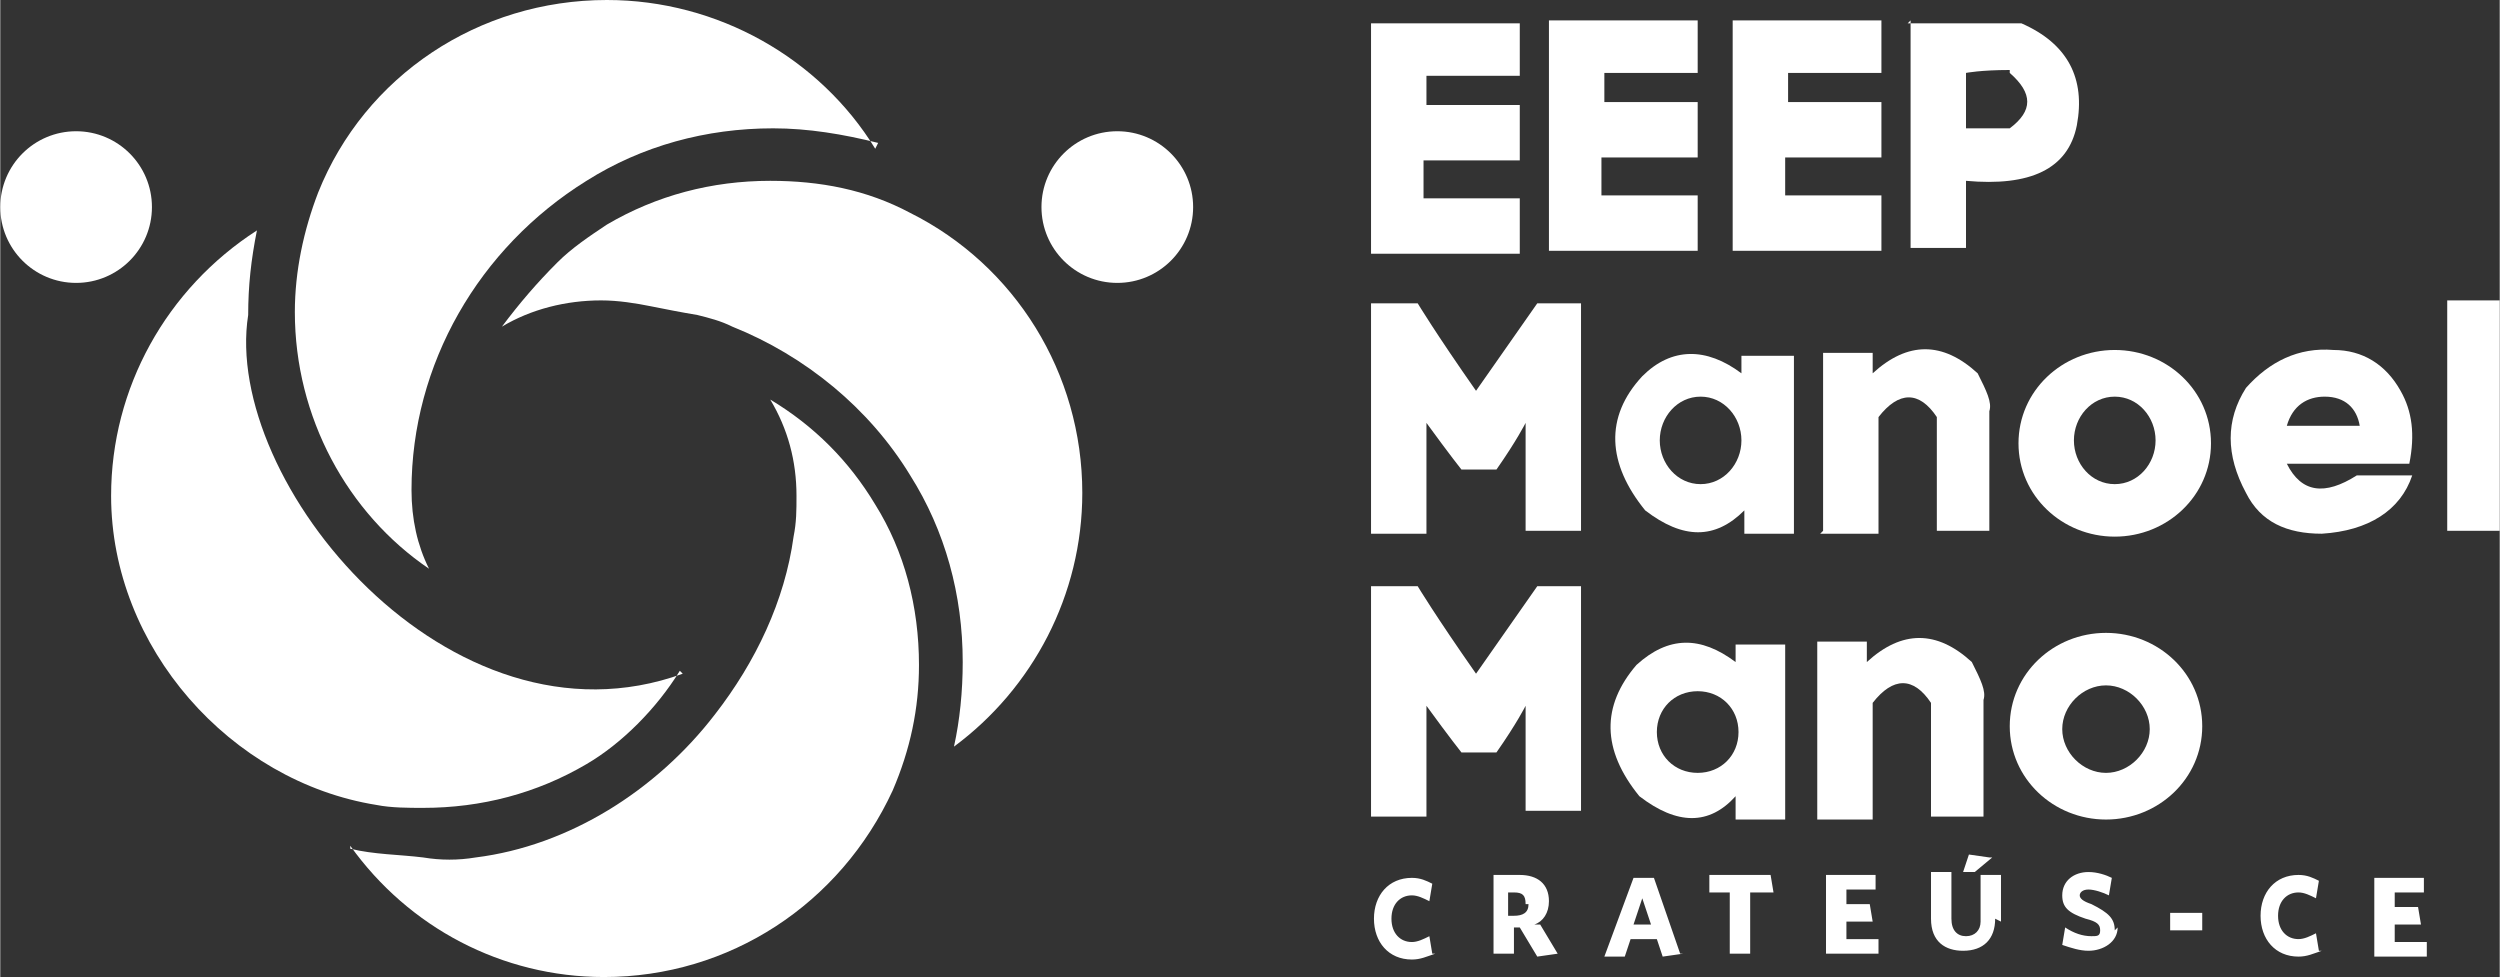 <?xml version="1.0" encoding="UTF-8"?>
<!DOCTYPE svg PUBLIC "-//W3C//DTD SVG 1.1//EN" "http://www.w3.org/Graphics/SVG/1.1/DTD/svg11.dtd">
<!-- Creator: CorelDRAW 2020 (64 Bit) -->
<svg xmlns="http://www.w3.org/2000/svg" xml:space="preserve" width="99.813mm" height="39.008mm" version="1.1" style="shape-rendering:geometricPrecision; text-rendering:geometricPrecision; image-rendering:optimizeQuality; fill-rule:evenodd; clip-rule:evenodd"
viewBox="0 0 857 335"
 xmlns:xlink="http://www.w3.org/1999/xlink"
 xmlns:xodm="http://www.corel.com/coreldraw/odm/2003">
 <rect x="0" y="0" width="857" height="335" fill="#333333" stroke="none"/>
 <defs>
  <style type="text/css">
   <![CDATA[
    .fil0 {fill:white}
    .fil1 {fill:white;fill-rule:nonzero}
   ]]>
  </style>
 </defs>
 <g id="Camada_x0020_1">
  <g id="_2829298758480">
   <g>
    <g>
     <path class="fil0" d="M521 7c0,12 0,19 0,19 0,0 -11,0 -32,0 0,0 0,3 0,10 0,0 11,0 32,0 0,0 0,6 0,19 0,0 -11,0 -33,0 0,0 0,4 0,13 0,0 11,0 33,0 0,0 0,6 0,19 0,0 -17,0 -51,0 0,0 0,-26 0,-79 34,0 51,0 51,0z"/>
     <path class="fil0" d="M582 6c0,12 0,19 0,19 0,0 -11,0 -32,0 0,0 0,3 0,10 0,0 11,0 32,0 0,0 0,6 0,19 0,0 -11,0 -33,0 0,0 0,4 0,13 0,0 11,0 33,0 0,0 0,6 0,19 0,0 -17,0 -51,0 0,0 0,-26 0,-79 34,0 51,0 51,0z"/>
     <path class="fil0" d="M645 6c0,12 0,19 0,19 0,0 -11,0 -32,0 0,0 0,3 0,10 0,0 11,0 32,0 0,0 0,6 0,19 0,0 -11,0 -33,0 0,0 0,4 0,13 0,0 11,0 33,0 0,0 0,6 0,19 0,0 -17,0 -51,0 0,0 0,-26 0,-79 34,0 51,0 51,0z"/>
     <path class="fil0" d="M655 7c0,52 0,78 0,78 12,0 19,0 19,0 0,-16 0,-23 0,-23 22,2 35,-4 38,-19 3,-16 -3,-28 -19,-35 -26,0 -39,0 -39,0zm34 17c-10,0 -15,1 -15,1 0,12 0,19 0,19 10,0 15,0 15,0 8,-6 8,-12 0,-19z"/>
    </g>
    <path class="fil1" d="M491 327l-1 -6c-2,1 -4,2 -6,2 -4,0 -7,-3 -7,-8 0,-5 3,-8 7,-8 2,0 4,1 6,2l1 -6c-2,-1 -4,-2 -7,-2 -8,0 -13,6 -13,14 0,8 5,14 13,14 3,0 5,-1 8,-2zm33 -17c0,3 -2,4 -5,4l-2 0 0 -8 2 0c3,0 4,1 4,4zm2 7c3,-1 5,-4 5,-8 0,-6 -4,-9 -10,-9l-9 0 0 27 7 0 0 -9 2 0 6 10 7 -1 -6 -10zm50 10l-9 -26 -7 0 -10 27 7 0 2 -6 9 0 2 6 7 -1zm-10 -10l-6 0 3 -9 3 9zm42 -11l-1 -6 -21 0 0 6 7 0 0 21 7 0 0 -21 8 0zm36 21l0 -5 -11 0 0 -6 9 0 -1 -6 -8 0 0 -5 10 0 0 -5 -17 0 0 27 17 0zm38 -33l-7 -1 -2 6 4 0 6 -5zm4 22l0 -16 -7 0 0 16c0,3 -2,5 -5,5 -3,0 -5,-2 -5,-6l0 -16 -7 0 0 16c0,8 5,11 11,11 7,0 11,-4 11,-11zm39 3c0,-4 -2,-6 -8,-9 -3,-1 -4,-2 -4,-3 0,-1 1,-2 3,-2 2,0 5,1 7,2l1 -6c-2,-1 -5,-2 -8,-2 -5,0 -9,3 -9,8 0,4 2,6 8,8 4,1 5,2 5,4 0,2 -1,2 -3,2 -3,0 -6,-1 -9,-3l-1 6c3,1 6,2 9,2 5,0 10,-3 10,-8zm30 0l0 -6 -11 0 0 6 11 0zm40 7l-1 -6c-2,1 -4,2 -6,2 -4,0 -7,-3 -7,-8 0,-5 3,-8 7,-8 2,0 4,1 6,2l1 -6c-2,-1 -4,-2 -7,-2 -8,0 -13,6 -13,14 0,8 5,14 13,14 3,0 5,-1 8,-2zm37 2l0 -5 -11 0 0 -6 9 0 -1 -6 -8 0 0 -5 10 0 0 -5 -17 0 0 27 17 0z"/>
    <g>
     <path class="fil0" d="M470 103c0,53 0,80 0,80 13,0 19,0 19,0 0,-25 0,-38 0,-38 8,11 12,16 12,16 8,0 12,0 12,0 7,-10 10,-16 10,-16 0,24 0,37 0,37 13,0 19,0 19,0 0,-52 0,-78 0,-78 -10,0 -15,0 -15,0 -14,20 -21,30 -21,30 -14,-20 -20,-30 -20,-30 -10,0 -16,0 -16,0z"/>
     <path class="fil0" d="M597 122c0,4 0,6 0,6 -12,-9 -24,-9 -34,1 -13,14 -12,30 1,46 13,10 24,10 34,0 0,6 0,8 0,8 11,0 17,0 17,0 0,-40 0,-61 0,-61 -12,0 -17,0 -17,0zm-14 44c8,0 14,-7 14,-15 0,-8 -6,-15 -14,-15 -8,0 -14,7 -14,15 0,8 6,15 14,15z"/>
     <path class="fil0" d="M625 182c0,-41 0,-61 0,-61 12,0 17,0 17,0 0,5 0,7 0,7 12,-11 24,-11 36,0 3,6 5,10 4,13 0,27 0,41 0,41 -12,0 -18,0 -18,0 0,-23 0,-35 0,-35 0,-3 0,-4 0,-4 -6,-9 -13,-9 -20,0 0,4 0,7 0,7 0,22 0,33 0,33 -13,0 -20,0 -20,0z"/>
     <path class="fil0" d="M839 103c0,53 0,79 0,79 12,0 18,0 18,0 0,-53 0,-79 0,-79 -12,0 -17,0 -17,0z"/>
     <path class="fil0" d="M827 159c-29,0 -43,0 -43,0 5,10 13,11 24,4 13,0 19,0 19,0 -4,12 -15,19 -31,20 -12,0 -21,-4 -26,-14 -7,-13 -7,-25 0,-36 8,-9 18,-14 30,-13 10,0 18,5 23,14 4,7 5,15 3,25zm-30 -23c-6,0 -11,3 -13,10 17,0 25,0 25,0 -1,-6 -5,-10 -12,-10z"/>
     <path class="fil0" d="M725 184c18,0 33,-14 33,-32 0,-18 -15,-32 -33,-32 -18,0 -33,14 -33,32 0,18 15,32 33,32zm0 -18c8,0 14,-7 14,-15 0,-8 -6,-15 -14,-15 -8,0 -14,7 -14,15 0,8 6,15 14,15z"/>
    </g>
    <g>
     <path class="fil0" d="M470 201c0,53 0,79 0,79 13,0 19,0 19,0 0,-25 0,-38 0,-38 8,11 12,16 12,16 8,0 12,0 12,0 7,-10 10,-16 10,-16 0,24 0,36 0,36 13,0 19,0 19,0 0,-52 0,-77 0,-77 -10,0 -15,0 -15,0 -14,20 -21,30 -21,30 -14,-20 -20,-30 -20,-30 -10,0 -16,0 -16,0z"/>
     <path class="fil0" d="M595 221c0,4 0,6 0,6 -12,-9 -23,-9 -34,1 -12,14 -12,29 1,45 13,10 24,10 33,0 0,6 0,8 0,8 11,0 17,0 17,0 0,-40 0,-60 0,-60 -12,0 -17,0 -17,0zm-13 44c8,0 14,-6 14,-14 0,-8 -6,-14 -14,-14 -8,0 -14,6 -14,14 0,8 6,14 14,14z"/>
     <path class="fil0" d="M623 281c0,-41 0,-61 0,-61 12,0 17,0 17,0 0,5 0,7 0,7 12,-11 24,-11 36,0 3,6 5,10 4,13 0,27 0,40 0,40 -12,0 -18,0 -18,0 0,-23 0,-35 0,-35 0,-3 0,-4 0,-4 -6,-9 -13,-9 -20,0 0,4 0,7 0,7 0,22 0,33 0,33 -13,0 -20,0 -20,0z"/>
     <path class="fil0" d="M722 281c18,0 33,-14 33,-32 0,-18 -15,-32 -33,-32 -18,0 -33,14 -33,32 0,18 15,32 33,32zm0 -16c8,0 15,-7 15,-15 0,-8 -7,-15 -15,-15 -8,0 -15,7 -15,15 0,8 7,15 15,15z"/>
    </g>
   </g>
   <g>
    <circle class="fil0" cx="26" cy="71" r="26"/>
    <circle class="fil0" cx="383" cy="71" r="26"/>
    <path class="fil0" d="M234 231c-80,29 -158,-66 -149,-123 0,-10 1,-19 3,-29 -31,20 -50,54 -50,91 0,52 41,98 91,106 5,1 11,1 16,1 20,0 39,-5 56,-15 12,-7 24,-19 32,-32z"/>
    <path class="fil0" d="M300 51c-19,-31 -54,-51 -92,-51 -44,0 -83,26 -99,66 -5,13 -8,27 -8,41 0,36 18,69 46,88 -4,-8 -6,-17 -6,-27 0,-43 23,-83 60,-106 19,-12 41,-18 64,-18 12,0 24,2 36,5z"/>
    <path class="fil0" d="M120 290c20,28 52,45 87,45 43,0 81,-25 99,-64 6,-14 9,-28 9,-43 0,-20 -5,-39 -15,-55 -9,-15 -21,-27 -36,-36 6,10 9,21 9,33 0,5 0,9 -1,14 -3,22 -13,43 -27,61 -20,26 -50,45 -82,49 -6,1 -12,1 -18,0 -8,-1 -17,-1 -25,-3z"/>
    <path class="fil0" d="M327 256c27,-20 44,-52 44,-87 0,-41 -23,-78 -59,-96 -15,-8 -31,-11 -48,-11 -20,0 -39,5 -56,15 -6,4 -12,8 -17,13 -7,7 -13,14 -19,22 10,-6 22,-9 34,-9 6,0 12,1 17,2 0,0 0,0 0,0 5,1 10,2 16,3 4,1 8,2 12,4 0,0 0,0 0,0 25,10 47,28 61,51 12,19 18,41 18,64 0,10 -1,20 -3,29z"/>
   </g>
  </g>
 </g>
</svg>
